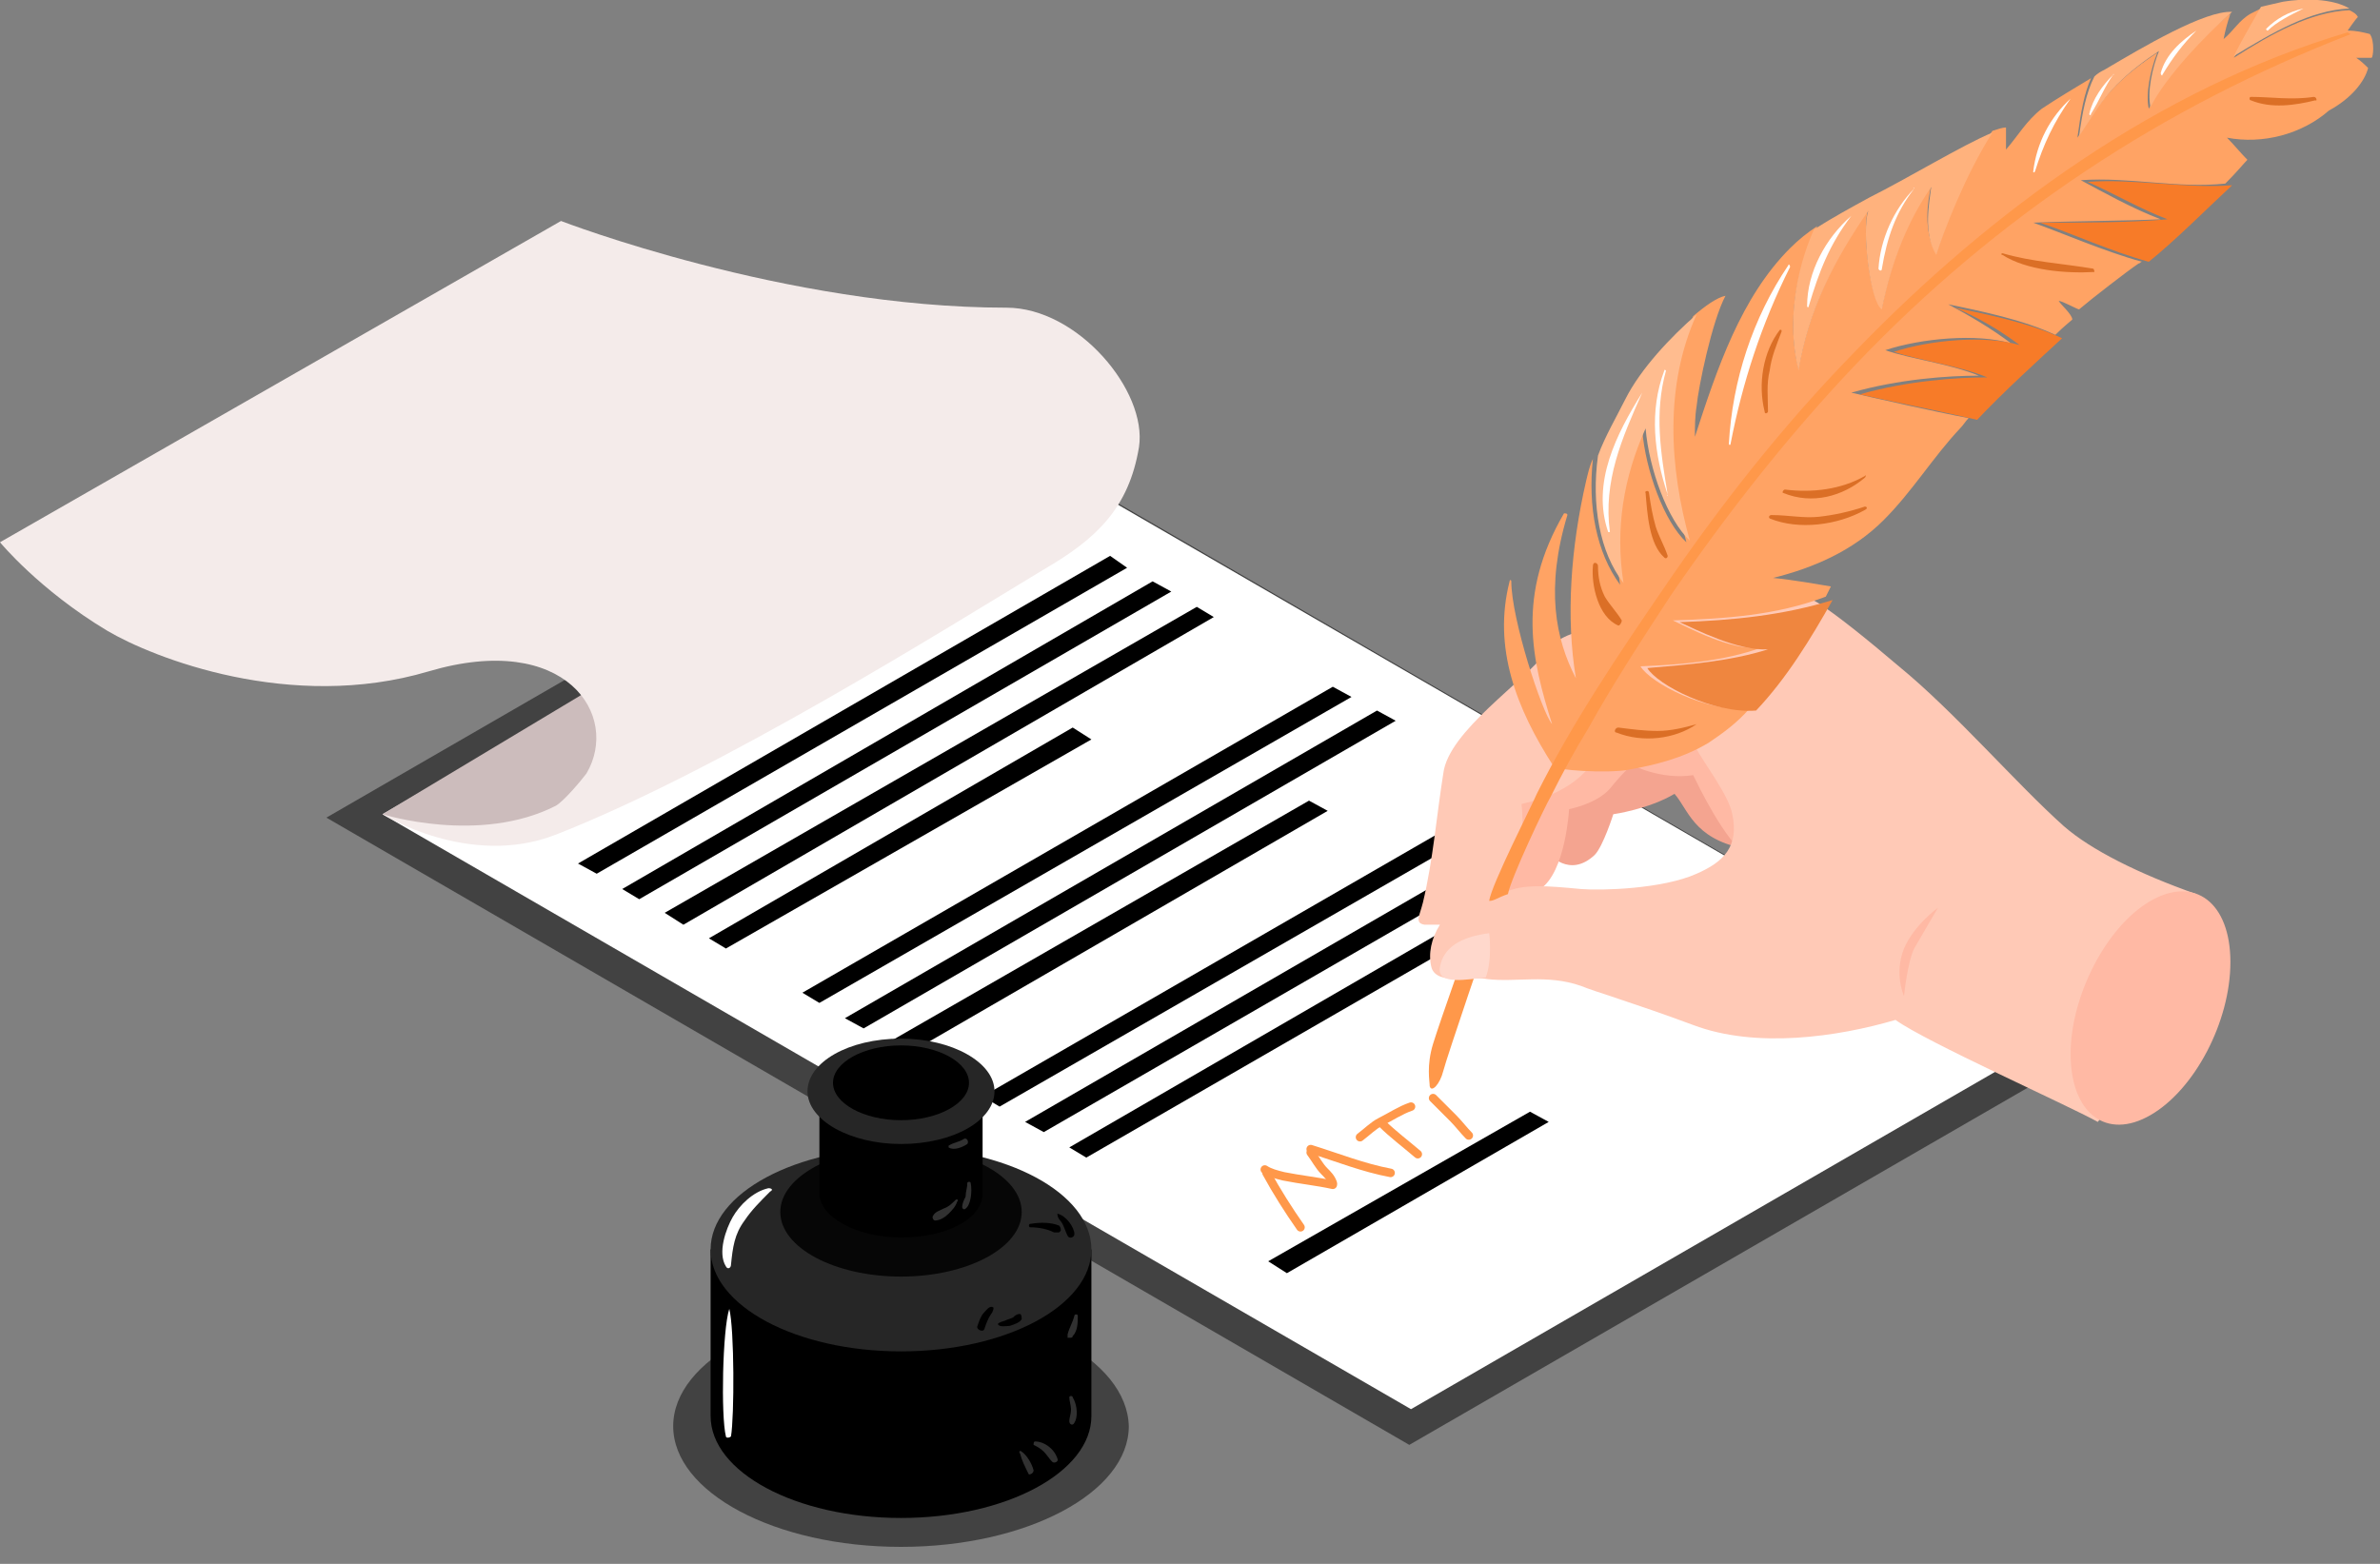 <?xml version="1.0" encoding="utf-8"?>
<!-- Generator: Adobe Illustrator 24.1.2, SVG Export Plug-In . SVG Version: 6.00 Build 0)  -->
<svg version="1.0" id="Layer_1" xmlns="http://www.w3.org/2000/svg" xmlns:xlink="http://www.w3.org/1999/xlink" x="0px" y="0px"
	 viewBox="0 0 140 92" style="enable-background:new 0 0 140 92;" xml:space="preserve">
<rect x="0" y="0" width="140" height="92" fill="#808080" stroke="none"/>
<style type="text/css">
	.st0{opacity:0.5;fill:#040404;enable-background:new    ;}
	.st1{fill:#FFFFFF;}
	.st2{fill:#FF984A;}
	.st3{fill:#F4A490;}
	.st4{fill:#FFB9A4;}
	.st5{fill:#FFC9B6;}
	.st6{fill:#FFD8CC;}
	.st7{fill:#FFA364;}
	.st8{fill:#F77B28;}
	.st9{fill:#EF863F;}
	.st10{fill:#FFB27D;}
	.st11{fill:#FFBC8F;}
	.st12{fill:#DB6F26;}
	.st13{fill:#CCBCBC;}
	.st14{fill:#F4EBEA;}
	.st15{fill:#262626;}
	.st16{fill:#060606;}
	.st17{fill:#313131;}
	.st18{fill:none;stroke:#FF984A;stroke-width:0.5;stroke-linecap:round;}
</style>
<path class="st0" d="M53,76.8c-7.4,0-13.4,3.2-13.4,7.1S45.6,91,53,91s13.4-3.2,13.4-7.1C66.3,80,60.4,76.8,53,76.8z"/>
<path class="st0" d="M122.2,62.3L82.9,85L19.2,48.1l39.3-22.7L122.2,62.3z"/>
<path class="st1" d="M120.4,61.3L83,82.9l-60.5-35l37.4-21.6L120.4,61.3z"/>
<path d="M62.3,31L31,49.1l-2-1.2l31.3-18L62.3,31z"/>
<path d="M66.3,33.4l-31.2,18L34,50.8l31.3-18.1L66.3,33.4z"/>
<path d="M68.9,34.8L37.6,52.9l-1-0.6l31.2-18.1L68.9,34.8z"/>
<path d="M71.4,36.3L40.2,54.4l-1.1-0.7l31.3-18L71.4,36.3z"/>
<path d="M63.1,42.8L41.7,55.2l1,0.6l21.5-12.3L63.1,42.8z"/>
<path d="M79.5,41L48.2,59l-1-0.6l31.2-18L79.5,41z"/>
<path d="M82.1,42.4L50.8,60.5l-1.1-0.6L81,41.8L82.1,42.4z"/>
<path d="M77,47.1L52.3,61.3l1.1,0.7l24.7-14.3L77,47.1z"/>
<path d="M90.1,47.1l-31.3,18l-1-0.6l31.2-18L90.1,47.1z"/>
<path d="M92.6,48.6l-31.2,18L60.3,66l31.3-18.1L92.6,48.6z"/>
<path d="M90,65.4l-15.4,8.8l1.1,0.7L91.1,66L90,65.4z"/>
<path d="M87.6,53.2L62.9,67.5l1,0.6l24.8-14.3L87.6,53.2z"/>
<path class="st2" d="M86.7,54.6c-0.1,0.1-2,5.5-2.4,6.8c-0.4,1.3-0.2,2.2-0.2,2.5c0.1,0.4,0.6-0.1,0.8-0.9c0.2-0.8,2.8-8.4,2.8-8.4
	H86.7z"/>
<path class="st3" d="M91.1,50.2c0,0,1.2,1.5,2.7,0.1c0.5-0.5,1.1-2.4,1.1-2.4s2.1-0.3,3.6-1.2c0.8,0.9,1.1,2.6,4,3.2
	c3.5,0.8,0.3-8.2,0.3-8.2l-7.9-0.4l-5,5.5L91.1,50.2z"/>
<path class="st4" d="M86.8,52.3c0,0,2.3,1,3.8,0s1.7-4.7,1.7-4.7s1.6-0.3,2.4-1.2c0.8-1,1.3-1.4,1.3-1.4s1.7,0.9,3.6,0.6
	c0.3,0.6,1.8,3.8,3.3,4.9c1.5,1.1,4.2-8.1,4.2-8.1L97,38.5c0,0-6.2,1.3-6.5,1.7c-0.3,0.4-3.2,5.8-3.2,5.8L86.8,52.3z"/>
<path class="st5" d="M129.2,52.6c-3.4-1.2-6.2-2.6-7.8-4c-2.8-2.5-6.4-6.7-9.7-9.4c-2-1.7-3.5-2.9-4.7-3.7c-2.5-1.5-3.9-0.4-5-0.6
	c-3-0.8-4,0.7-5.1,1.7c-1.5,0-4.9,0.3-5.8,1.6c-1.4,1.9-5.9,4.8-6.2,7.3c-0.4,2.5-0.6,5.1-1.2,7.6c-0.2,0.8-0.5,1.2,0.1,1.3
	c0.1,0,0.8,0,0.9,0c-0.5,0.8-0.7,1.7-0.5,2.5c0.3,1.1,2.4,0.5,3.3,0.7c1.7,0.2,3.5-0.3,5.5,0.4c0.7,0.3,3.1,1,6.6,2.3
	c3.7,1.4,8.5,0.7,11.9-0.3c1.8,1.3,10.1,5,11.9,6C125.5,63.4,129.3,54.3,129.2,52.6z M94.7,43.3c2.6,1.1,5,0.6,5,0.6
	c0.6,1.1,2,2.9,2.2,4c0.4,1.9-0.5,2.8-2.1,3.5c-2,0.9-5.6,1-6.8,0.9c-2.1-0.2-3.4-0.3-4.5,0.2c0.4-0.9,1.3-2.8,1-5.2
	C92.9,46.5,93.7,45,94.7,43.3z"/>
<path class="st4" d="M121.8,62c0,3.5,2.1,5.1,4.7,3.6c2.6-1.5,4.7-5.5,4.7-9s-2.1-5.1-4.7-3.6C123.9,54.5,121.8,58.6,121.8,62z"/>
<path class="st4" d="M114,53.4c0,0-1.4,1-2,2.4c-0.6,1.5,0,2.8,0,2.8s0.2-2,0.6-2.8C113,55.1,114,53.4,114,53.4z"/>
<path class="st6" d="M87.6,54.9c-1.6,0.2-2.7,0.8-2.9,2c-0.2,1.1,1.7,0.7,2.7,0.6C87.8,56.4,87.6,54.9,87.6,54.9z"/>
<path class="st7" d="M139.3,4c-0.2-0.2-0.4-0.4-0.7-0.6c0.3,0,0.6,0,0.9,0c0.1,0,0.2-1-0.1-1.4c-0.4-0.1-0.8-0.2-1.3-0.2
	c0,0,0.4-0.6,0.6-0.8c-0.1-0.2-0.3-0.3-0.5-0.4c-2.3,0.1-4.6,1.4-6.8,2.8c0.6-0.9,1.1-2,1.6-2.9c-0.2,0.1-0.4,0.2-0.6,0.3
	c-0.7,0.4-1,1-1.6,1.5c0.1-0.5,0.2-0.9,0.4-1.5c-1.5,1.2-3.9,3.7-4.8,5.6c-0.2-0.9,0.1-2.3,0.5-3.3c-0.9,0.6-1.7,1.2-2.5,2
	c-0.9,0.9-1.5,2-2.2,3c0.2-1.5,0.4-2.6,0.8-3.5c-1,0.6-2,1.2-2.9,1.8c-0.9,0.7-1.4,1.6-2.1,2.4c0-0.4,0-0.9,0-1.3
	c-0.2,0-0.5,0.1-0.8,0.2c-1.7,2.5-2.9,6-3.3,7.2c-0.8-1.3-0.5-3.1-0.3-4c-1.3,1.9-2.3,4.2-2.9,7.2c-0.7-0.4-1.2-4.7-0.8-5.8
	c-2,2.9-3.5,5.9-4.1,9.4c-0.7-2.6-0.2-5.8,1.1-8.4c-0.6,0.4-1.1,0.8-1.6,1.3c-2.9,2.9-4.3,7.1-5.6,11.1c0-0.6,0-1.2,0.1-1.8
	c0.1-1.1,0.9-5,1.7-6.5c-0.5,0.1-1.2,0.6-1.9,1.2c-1.9,4.2-1.6,8.9-0.4,13.3c-1.3-1.2-2.4-4.2-2.6-6.6c-1.3,2.9-1.8,5.8-1.3,9.1
	c-1.4-1.9-1.9-4.6-1.6-7.4c-0.2,0.4-0.3,0.9-0.4,1.3c-0.9,3.9-1.2,8-0.6,11.6c-1.2-2.3-1.8-5.3-0.5-9.6c0-0.1-0.1-0.1-0.2-0.1
	c-2.8,4.8-1.9,8.6-0.7,12.4c-0.6-0.7-2.4-6.2-2.4-8.4c0-0.1-0.1-0.1-0.1,0c-1,3.9,0.4,7.5,2.6,10.9c0.1,0.2,3,0.4,4.3,0.2
	c1.7-0.3,3.3-0.7,4.8-1.6c0.9-0.6,1.7-1.2,2.4-2c-2.5,0.2-5.8-1.5-6.4-2.5c2.4-0.1,4.9-0.3,7.1-1.1c-1.8,0.2-4.3-1.2-5.2-1.6
	c3.1-0.1,6.1-0.3,9-1.4c0.1-0.2,0.2-0.4,0.3-0.6c-0.6-0.1-2.3-0.4-3.4-0.5c2.4-0.6,4.7-1.6,6.5-3.4c1.7-1.7,2.9-3.7,4.5-5.4
	c0.2-0.2,0.3-0.4,0.5-0.6c-2.1-0.4-5.6-1.2-6.9-1.5c2.8-0.8,5.7-1,7.5-1c-1.7-0.7-4.1-1-5.5-1.5c2.1-0.7,5.4-1,7.4-0.4
	c-1.2-0.9-2.4-1.6-3.7-2.3c1.9,0.4,4.4,0.9,6.3,1.8c0.5-0.5,0.9-0.8,1-0.9c0-0.3-0.7-0.9-0.8-1.1c0.2,0,1.1,0.5,1.2,0.5
	c0.7-0.6,2.9-2.3,3.5-2.7c0.1,0,0.1-0.1,0.2-0.1c-2.2-0.6-4.7-1.7-6.4-2.3c2.4-0.1,5.3-0.1,7.5-0.2c-1.6-0.6-3.4-1.6-4.7-2.3
	c2.9-0.2,5.7,0.5,8.5,0.2c0.7-0.7,1.1-1.2,1.3-1.4c-0.4-0.4-0.8-0.9-1.2-1.3c2.1,0.4,4.4-0.2,6-1.6C138.3,5.8,139.1,4.8,139.3,4z"/>
<path class="st8" d="M127.5,12.9c-2.2,0.2-5,0.2-7.5,0.2c1.8,0.6,4.2,1.7,6.4,2.3c1.5-1.2,3.5-3.2,4.9-4.5c-2.8,0.2-5.7-0.4-8.5-0.2
	C124.2,11.3,125.9,12.3,127.5,12.9z"/>
<path class="st8" d="M118.8,20.3c-2-0.6-5.3-0.3-7.4,0.4c1.5,0.5,3.8,0.8,5.5,1.5c-1.8,0-4.7,0.2-7.5,1c1.3,0.3,4.8,1,6.9,1.5
	c1.5-1.6,3.7-3.6,5-4.8c-1.9-0.9-4.4-1.4-6.3-1.8C116.4,18.7,117.6,19.4,118.8,20.3z"/>
<path class="st9" d="M98.8,36.6c0.9,0.4,3.4,1.7,5.2,1.6c-2.2,0.7-4.7,0.9-7.1,1.1c0.6,1,3.9,2.7,6.4,2.5c1.8-1.9,3.2-4.2,4.5-6.5
	C104.9,36.2,101.9,36.5,98.8,36.6z"/>
<path class="st10" d="M122.3,8c0.7-1,1.3-2.1,2.2-3c0.8-0.8,1.6-1.4,2.5-2c-0.4,1-0.7,2.4-0.5,3.3c0.9-1.8,3.3-4.3,4.8-5.6
	c-1.6-0.1-5.3,2.1-7.5,3.4c-0.2,0.1-0.4,0.2-0.6,0.4C122.7,5.5,122.5,6.6,122.3,8z"/>
<path class="st10" d="M138.2,0.5c-1-0.6-2.7-0.6-3.9-0.4c-0.4,0.1-0.9,0.2-1.3,0.3c-0.5,0.9-1.1,1.9-1.6,2.9
	C133.7,1.9,135.9,0.6,138.2,0.5z"/>
<path class="st10" d="M105.8,21.8c0.6-3.6,2.1-6.5,4.1-9.4c-0.4,1.1,0.1,5.4,0.8,5.8c0.6-3,1.6-5.3,2.9-7.2c-0.1,0.9-0.5,2.7,0.3,4
	c0.4-1.3,1.7-4.7,3.3-7.2c-1.7,0.7-5,2.7-7.2,3.8c-1.1,0.6-2.2,1.2-3.3,1.9C105.6,16,105.1,19.1,105.8,21.8z"/>
<path class="st11" d="M95.5,34.3c-0.5-3.2,0-6.2,1.3-9.1c0.2,2.4,1.3,5.4,2.6,6.6c-1.2-4.3-1.5-9.1,0.4-13.3c-1.5,1.3-3.3,3.2-4.2,5
	c-0.5,1-1.2,2.2-1.6,3.3C93.6,29.7,94.1,32.5,95.5,34.3z"/>
<path class="st2" d="M138.1,1.9c-11.1,3.3-21,10.5-29,18.8c-4.2,4.3-7.9,9-11.3,14c-2.6,3.8-5.3,7.8-7.4,12
	c-0.2,0.5-2.7,5.4-2.8,6.3c0.3,0,0.5-0.2,1.1-0.4c0.2-1,2.2-5.2,2.5-5.7c0.7-1.4,1.4-2.7,2.2-4c1.5-2.7,3.2-5.3,4.9-7.9
	c3.3-4.8,6.9-9.4,10.9-13.6c8.3-8.7,18-15.1,29.1-19.4C138.2,2,138.1,1.9,138.1,1.9z"/>
<path class="st1" d="M96.6,23.1c-1.5,2.4-3,5.3-2,8.2h0.1C94.3,28.3,95.4,25.8,96.6,23.1z"/>
<path class="st1" d="M98.1,29.1c-0.4-2.4-0.8-4.8-0.1-7.3c0,0-0.1-0.1-0.1,0C97,24.2,97.3,26.7,98.1,29.1
	C98,29.2,98.1,29.2,98.1,29.1z"/>
<path class="st1" d="M105.3,15.7c0-0.1-0.1-0.2-0.1-0.1c-2.1,3.1-3.3,6.8-3.5,10.5c0,0.1,0.1,0.1,0.1,0
	C102.5,22.5,103.6,19.1,105.3,15.7z"/>
<path class="st1" d="M108.9,12.7C108.9,12.7,108.9,12.6,108.9,12.7c-1.5,1.3-2.6,3.3-2.6,5.3c0,0.1,0.1,0.1,0.1,0
	C107,16,107.6,14.4,108.9,12.7z"/>
<path class="st1" d="M112.6,11.1C112.6,11,112.5,11,112.6,11.1c-1.2,1.2-2,3-2.1,4.7c0,0.1,0.2,0.2,0.2,0
	C111,14,111.5,12.5,112.6,11.1z"/>
<path class="st1" d="M121.8,5.8c-1.2,1.1-2,2.6-2.2,4.3c0,0,0,0.1,0.1,0C120.2,8.5,120.8,7.2,121.8,5.8z"/>
<path class="st1" d="M124.3,4.4c-0.6,0.6-1.2,1.4-1.4,2.3c0,0.1,0.1,0.1,0.1,0C123.5,5.9,123.8,5.1,124.3,4.4
	C124.3,4.3,124.4,4.4,124.3,4.4z"/>
<path class="st1" d="M129.2,1.8c-0.9,0.6-1.8,1.4-2.1,2.5c0,0.1,0.1,0.2,0.1,0.1C127.8,3.4,128.4,2.6,129.2,1.8
	C129.2,1.8,129.3,1.8,129.2,1.8z"/>
<path class="st1" d="M135.5,0.5c-0.9,0.2-1.6,0.6-2.2,1.2c0,0,0,0.1,0.1,0.1C133.9,1.3,134.7,0.9,135.5,0.5
	C135.5,0.5,135.5,0.6,135.5,0.5z"/>
<path class="st12" d="M99.8,42.6c-0.7,0.2-1.5,0.4-2.3,0.4s-1.5-0.1-2.3-0.2c-0.2,0-0.3,0.3-0.1,0.3C96.6,43.7,98.5,43.5,99.8,42.6
	C99.8,42.6,99.9,42.6,99.8,42.6z"/>
<path class="st12" d="M109.7,29.8c-0.9,0.3-1.8,0.5-2.7,0.6s-1.8-0.1-2.8-0.1c-0.1,0-0.2,0.1-0.1,0.2c1.7,0.7,4,0.4,5.6-0.5
	C109.9,29.9,109.8,29.8,109.7,29.8z"/>
<path class="st12" d="M109.7,28c-1.4,0.8-3.1,1-4.7,0.8c-0.1,0-0.2,0.2-0.1,0.2c1.7,0.7,3.5,0.2,4.8-0.9
	C109.8,28,109.7,27.9,109.7,28z"/>
<path class="st12" d="M123.1,15.8c-1.8-0.3-3.6-0.4-5.3-0.9c-0.1,0-0.1,0.1,0,0.1c1.4,0.9,3.7,1.1,5.4,1
	C123.2,16,123.2,15.8,123.1,15.8z"/>
<path class="st12" d="M136.1,5.7c-1.3,0.2-2.5,0-3.7,0c-0.1,0-0.1,0.2,0,0.2c1.2,0.5,2.6,0.3,3.8,0C136.3,6,136.3,5.7,136.1,5.7z"/>
<path class="st12" d="M95.4,36.5c-0.3-0.5-0.7-0.9-1-1.4c-0.3-0.6-0.4-1.2-0.4-1.8c0-0.2-0.3-0.3-0.3,0c-0.1,1.1,0.3,3,1.5,3.5
	C95.3,36.8,95.4,36.6,95.4,36.5z"/>
<path class="st12" d="M98.1,32.7c-0.2-0.6-0.5-1.1-0.7-1.7c-0.2-0.7-0.3-1.3-0.4-2c0-0.2-0.3-0.1-0.2,0c0.1,1.2,0.2,3,1.1,3.8
	C98,32.9,98.1,32.8,98.1,32.7z"/>
<path class="st12" d="M104,24.2c0-0.8-0.1-1.6,0.1-2.4c0.1-0.8,0.4-1.5,0.7-2.3c0-0.1,0-0.1-0.1-0.1c-1,1.3-1.3,3.2-0.9,4.8
	C103.8,24.4,104,24.3,104,24.2z"/>
<path class="st13" d="M22.5,47.9l14-8.4c0,0,2.1,5.9-2.6,8.4C29.3,50.4,24.4,48.8,22.5,47.9z"/>
<path class="st14" d="M22.5,47.9c0,0,5.7,1.8,10.2-0.5c0.5-0.3,1.5-1.5,1.8-1.9c2-3.4-1.2-8.4-9.3-6C17.1,41.9,9,38.7,6.3,37.1
	c-4-2.4-6.3-5.2-6.3-5.2L33,13c0,0,13.2,5.1,26.2,5.1c4.2,0,8.3,4.9,7.8,8.2c-0.6,3.6-2.5,5.4-5.6,7.2c-5.8,3.5-19,11.8-28.7,15.6
	C27.6,51.1,22.5,47.9,22.5,47.9z"/>
<path d="M41.8,73.5v9.8c0,3.3,5,6,11.2,6s11.2-2.7,11.2-6v-9.8H41.8z"/>
<path class="st15" d="M53,67.5c-6.2,0-11.2,2.7-11.2,6s5,6,11.2,6s11.2-2.7,11.2-6S59.2,67.5,53,67.5z"/>
<path class="st16" d="M53,67.5c-3.9,0-7.1,1.7-7.1,3.8c0,2.1,3.2,3.8,7.1,3.8s7.1-1.7,7.1-3.8C60.1,69.2,56.9,67.5,53,67.5z"/>
<path d="M48.2,64.7v5.5c0,1.4,2.2,2.6,4.8,2.6c2.7,0,4.8-1.1,4.8-2.6v-5.5H48.2z"/>
<path class="st15" d="M53,61.1c-3.1,0-5.5,1.4-5.5,3.1c0,1.7,2.5,3.1,5.5,3.1c3.1,0,5.5-1.4,5.5-3.1C58.5,62.5,56,61.1,53,61.1z"/>
<path d="M53,65.9c2.2,0,4-1,4-2.2c0-1.2-1.8-2.2-4-2.2s-4,1-4,2.2C49,64.9,50.8,65.9,53,65.9z"/>
<path class="st1" d="M45.2,69.9c-0.9,0.2-1.7,1-2.1,1.7c-0.4,0.7-0.9,2.1-0.4,2.9c0.1,0.2,0.3,0.1,0.3-0.1c0.1-1,0.2-1.8,0.8-2.6
	c0.4-0.6,0.9-1.1,1.5-1.7C45.5,70,45.4,69.9,45.2,69.9z"/>
<path class="st1" d="M42.9,77C42.9,77,42.8,77,42.9,77c-0.4,1.2-0.5,6.3-0.2,7.5c0,0.1,0.2,0.1,0.3,0C43.2,83.3,43.2,78.2,42.9,77z"
	/>
<path class="st17" d="M63.1,82.2c0-0.1-0.2-0.1-0.2,0c0,0.2,0.1,0.5,0.1,0.7c0,0.3-0.1,0.5-0.1,0.7c0,0.2,0.2,0.3,0.3,0.1
	C63.4,83.4,63.4,82.7,63.1,82.2z"/>
<path class="st17" d="M60.9,84.8c-0.1,0-0.1,0.1-0.1,0.2c0.2,0.1,0.4,0.2,0.6,0.4c0.2,0.2,0.3,0.4,0.5,0.6c0.1,0.1,0.4,0,0.3-0.2
	C62,85.2,61.4,84.8,60.9,84.8z"/>
<path d="M62.2,71.4C62.1,71.4,62.1,71.4,62.2,71.4c0,0.3,0.2,0.4,0.3,0.6c0.1,0.2,0.2,0.5,0.3,0.7c0.1,0.2,0.4,0.1,0.4-0.1
	C63.2,72.2,62.7,71.5,62.2,71.4z"/>
<path d="M60.6,72c-0.1,0-0.1,0.2,0,0.2c0.5,0,1,0.1,1.4,0.3c0.1,0,0.2,0,0.3,0l0.1-0.1c0-0.1,0-0.2-0.1-0.3
	C61.8,71.9,61.2,71.9,60.6,72z"/>
<path d="M58.4,76.9c-0.2-0.1-0.4,0.2-0.5,0.3c-0.2,0.2-0.3,0.5-0.4,0.8c-0.1,0.2,0.3,0.4,0.4,0.2c0.1-0.3,0.2-0.6,0.4-0.9
	C58.4,77.2,58.5,76.9,58.4,76.9z"/>
<path d="M60,77.3c-0.2,0-0.3,0.1-0.4,0.2c-0.2,0.1-0.3,0.1-0.5,0.2c0,0-0.4,0.1-0.4,0.2c0.1,0.2,0.5,0.1,0.7,0.1
	c0.3-0.1,0.6-0.2,0.7-0.4C60.1,77.3,60,77.3,60,77.3z"/>
<path class="st17" d="M60.8,86.5c-0.1-0.4-0.4-0.9-0.7-1.1c-0.1-0.1-0.2,0-0.1,0.1c0.1,0.4,0.3,0.8,0.5,1.2
	C60.5,86.8,60.8,86.7,60.8,86.5z"/>
<path class="st17" d="M63.2,77.4c-0.1,0.4-0.3,0.7-0.4,1.1c0,0.1,0,0.1,0,0.2c0,0,0,0,0.1,0c0.1,0,0.2,0,0.2-0.1
	c0.3-0.3,0.3-0.8,0.3-1.2C63.4,77.3,63.2,77.3,63.2,77.4z"/>
<path class="st17" d="M57.1,69.6c0-0.1-0.2-0.1-0.2,0c0,0.3-0.1,0.5-0.1,0.8c-0.1,0.2-0.2,0.4-0.2,0.6c0,0.1,0.1,0.2,0.2,0.1
	C57.1,70.9,57.2,70.1,57.1,69.6z"/>
<path class="st17" d="M56.2,70.6c-0.2,0.2-0.4,0.4-0.7,0.5c-0.2,0.1-0.5,0.2-0.6,0.4c-0.1,0.1,0,0.3,0.1,0.3c0.3,0,0.6-0.2,0.8-0.4
	c0.2-0.2,0.4-0.4,0.5-0.7C56.4,70.6,56.3,70.5,56.2,70.6z"/>
<path class="st17" d="M56.7,67c-0.3,0.2-0.6,0.2-0.9,0.4v0.1c0.3,0.2,0.8,0,1.1-0.2C57,67.2,56.9,66.9,56.7,67z"/>
<path class="st18" d="M76.5,72.2c-0.7-1-1.4-2.1-2-3.2"/>
<path class="st18" d="M74.4,68.8c0.3,0.2,0.7,0.3,1.1,0.4c1,0.2,2,0.3,2.9,0.5"/>
<path class="st18" d="M78.4,69.6c-0.1-0.3-0.3-0.5-0.5-0.7c-0.3-0.3-0.5-0.7-0.8-1.1"/>
<path class="st18" d="M77.1,67.6c1.6,0.5,3.1,1.1,4.7,1.4"/>
<path class="st18" d="M81.3,66.1c0.6,0.6,1.4,1.2,2.1,1.8"/>
<path class="st18" d="M80,66.9c0.4-0.3,0.8-0.7,1.2-0.9c0.6-0.3,1.2-0.7,1.8-0.9"/>
<path class="st18" d="M84.3,64.6c0.4,0.4,0.8,0.8,1.2,1.2c0.3,0.3,0.6,0.7,0.9,1"/>
</svg>

